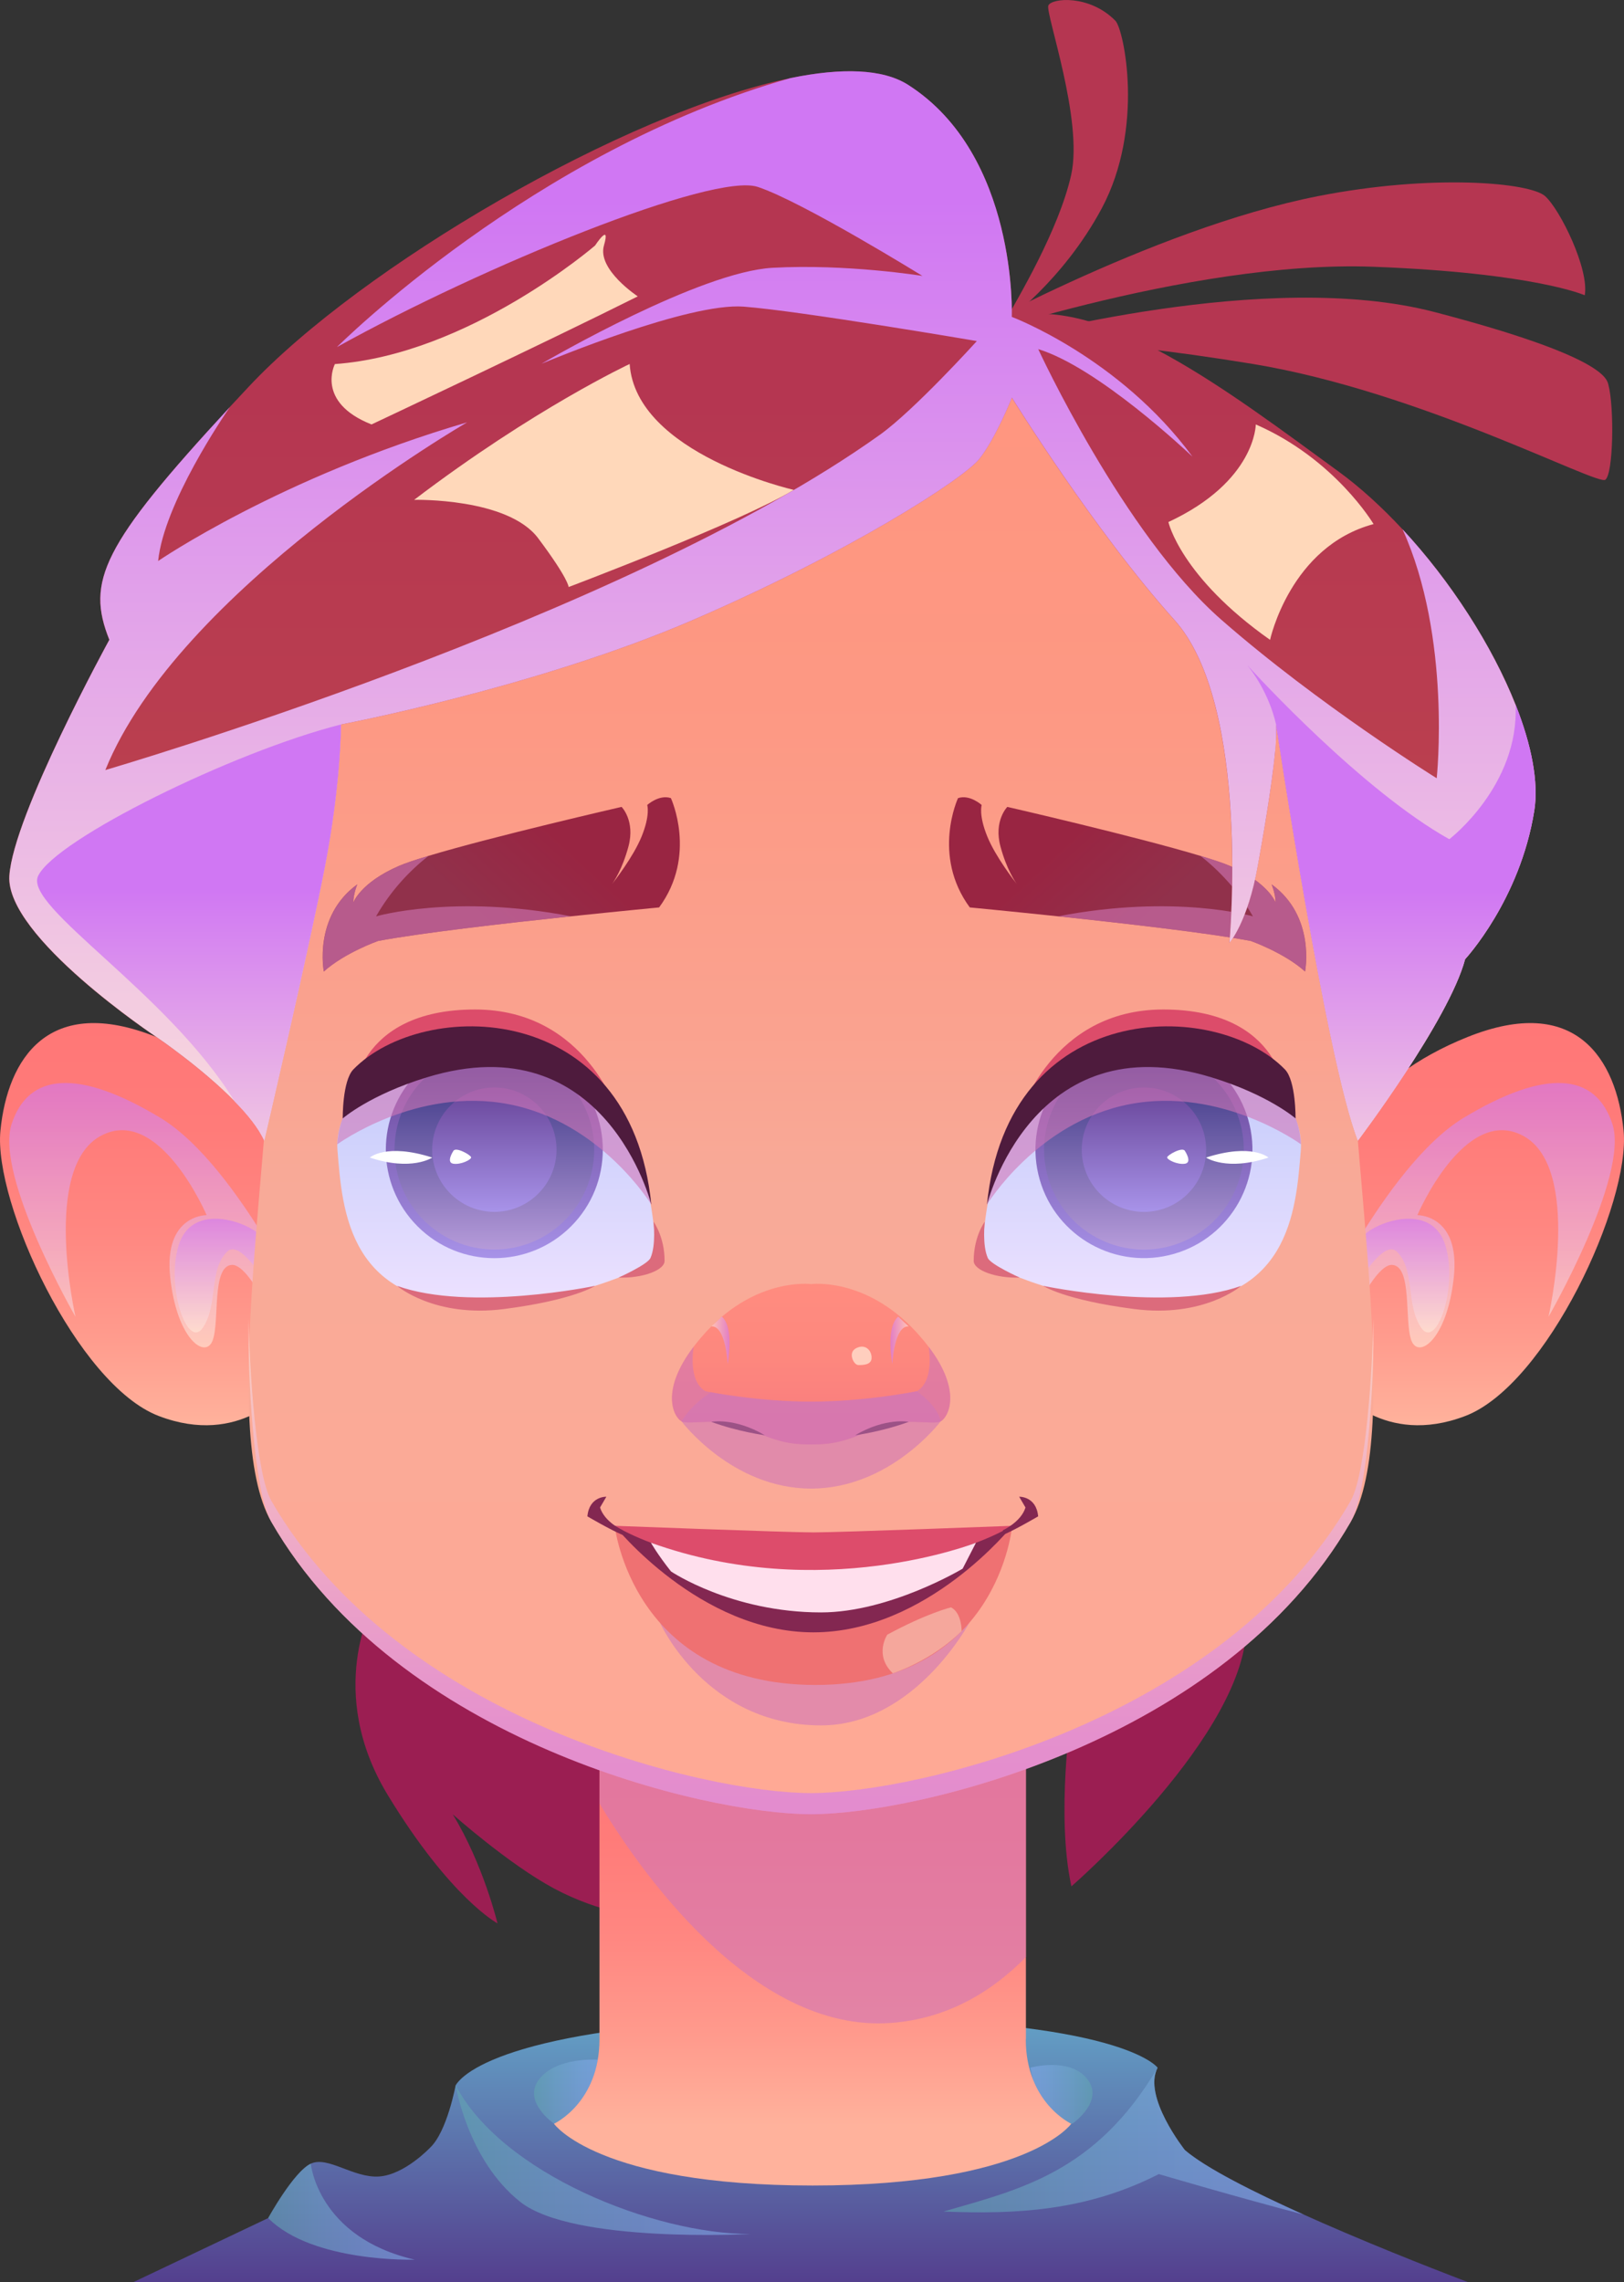 <?xml version="1.0" encoding="UTF-8"?>
<svg xmlns="http://www.w3.org/2000/svg" xmlns:xlink="http://www.w3.org/1999/xlink" viewBox="0 0 221.71 311.46">
  <rect x="0" y="0" width="221.71" height="311.46" fill="#333333" stroke="none"/>
  <defs>
    <style>
      .cls-1 {
        fill: url(#_300);
      }

      .cls-2 {
        fill: #fff;
      }

      .cls-3 {
        fill: url(#_300-2);
      }

      .cls-4 {
        fill: #d077b7;
      }

      .cls-4, .cls-5, .cls-6, .cls-7, .cls-8, .cls-9, .cls-10, .cls-11, .cls-12, .cls-13, .cls-14, .cls-15, .cls-16, .cls-17, .cls-18, .cls-19, .cls-20, .cls-21, .cls-22 {
        mix-blend-mode: multiply;
      }

      .cls-4, .cls-5, .cls-6, .cls-7, .cls-8, .cls-10, .cls-11, .cls-12, .cls-16, .cls-19, .cls-20, .cls-21, .cls-22 {
        opacity: .6;
      }

      .cls-23 {
        fill: url(#_21-3);
      }

      .cls-24 {
        fill: #4e1b3d;
      }

      .cls-25 {
        fill: url(#_56);
      }

      .cls-26 {
        fill: #ef7172;
      }

      .cls-5 {
        fill: url(#_5);
      }

      .cls-6 {
        fill: url(#_123-2);
      }

      .cls-7 {
        fill: url(#_123-5);
      }

      .cls-8 {
        fill: url(#linear-gradient-5);
      }

      .cls-27 {
        fill: #dc6b7c;
      }

      .cls-9 {
        fill: url(#_123-9);
      }

      .cls-28 {
        isolation: isolate;
      }

      .cls-29 {
        fill: #9b1e52;
      }

      .cls-30 {
        fill: #dd4c6b;
      }

      .cls-10 {
        fill: url(#linear-gradient-2);
      }

      .cls-11 {
        fill: url(#linear-gradient-6);
      }

      .cls-31 {
        fill: url(#_14);
      }

      .cls-12 {
        fill: url(#linear-gradient-4);
      }

      .cls-32 {
        fill: #832751;
      }

      .cls-33 {
        fill: url(#_14-3);
      }

      .cls-13 {
        fill: url(#_14-4);
      }

      .cls-14 {
        fill: url(#_123-8);
      }

      .cls-34 {
        clip-path: url(#clippath-1);
      }

      .cls-15 {
        fill: url(#_14-2);
      }

      .cls-35 {
        fill: url(#_97-2);
      }

      .cls-36 {
        fill: #ffdfed;
      }

      .cls-16 {
        fill: url(#_123-6);
      }

      .cls-17 {
        fill: url(#_123-10);
      }

      .cls-18 {
        fill: url(#_123-7);
      }

      .cls-19 {
        fill: url(#_123-4);
      }

      .cls-37 {
        fill: url(#_15-2);
      }

      .cls-38 {
        fill: url(#_21);
      }

      .cls-20 {
        fill: url(#linear-gradient-3);
      }

      .cls-39 {
        fill: #dc4c6a;
      }

      .cls-40 {
        clip-path: url(#clippath);
      }

      .cls-41 {
        fill: url(#_15);
      }

      .cls-42 {
        fill: url(#_97-4);
      }

      .cls-43 {
        fill: none;
      }

      .cls-44 {
        fill: url(#_97-3);
      }

      .cls-45 {
        fill: url(#_121-2);
      }

      .cls-46 {
        fill: url(#_21-2);
      }

      .cls-47 {
        fill: #ffcebe;
      }

      .cls-48 {
        fill: url(#_121);
      }

      .cls-49 {
        fill: url(#linear-gradient);
      }

      .cls-50 {
        fill: #ffd8ba;
        mix-blend-mode: soft-light;
      }

      .cls-51 {
        fill: url(#_97);
      }

      .cls-21 {
        fill: url(#_123);
      }

      .cls-52 {
        fill: url(#_307);
      }

      .cls-53 {
        fill: #f5a79c;
      }

      .cls-22 {
        fill: url(#_123-3);
      }
    </style>
    <linearGradient id="_97" data-name="  97" x1="94.11" y1="88.64" x2="122.72" y2="48.58" gradientUnits="userSpaceOnUse">
      <stop offset="0" stop-color="#c6544b"/>
      <stop offset="1" stop-color="#b53651"/>
    </linearGradient>
    <linearGradient id="_97-2" data-name="  97" x1="134.28" y1="117.33" x2="162.89" y2="77.27" xlink:href="#_97"/>
    <linearGradient id="_97-3" data-name="  97" x1="124.75" y1="110.53" x2="153.37" y2="70.47" xlink:href="#_97"/>
    <linearGradient id="linear-gradient" x1="109.31" y1="275.45" x2="109.31" y2="311.46" gradientUnits="userSpaceOnUse">
      <stop offset="0" stop-color="#63a1c6"/>
      <stop offset="1" stop-color="#543f8e"/>
    </linearGradient>
    <linearGradient id="linear-gradient-2" x1="36.62" y1="301.86" x2="56.62" y2="301.86" gradientUnits="userSpaceOnUse">
      <stop offset="0" stop-color="#61a5b0"/>
      <stop offset=".34" stop-color="#6fa6c9"/>
      <stop offset=".74" stop-color="#7ca8e0"/>
      <stop offset=".99" stop-color="#81a9e9"/>
    </linearGradient>
    <linearGradient id="linear-gradient-3" x1="62.21" y1="294.83" x2="102.44" y2="294.83" xlink:href="#linear-gradient-2"/>
    <linearGradient id="linear-gradient-4" x1="128.81" y1="292.23" x2="177.96" y2="292.23" xlink:href="#linear-gradient-2"/>
    <linearGradient id="linear-gradient-5" x1="72.9" y1="285.48" x2="81.62" y2="285.48" xlink:href="#linear-gradient-2"/>
    <linearGradient id="linear-gradient-6" x1="-5700.72" y1="285.85" x2="-5692.24" y2="285.85" gradientTransform="translate(-5551.58) rotate(-180) scale(1 -1)" xlink:href="#linear-gradient-2"/>
    <linearGradient id="_21" data-name="  21" x1="19.51" y1="194.53" x2="19.51" y2="139.64" gradientUnits="userSpaceOnUse">
      <stop offset="0" stop-color="#ffb29c"/>
      <stop offset=".22" stop-color="#ff9b8d"/>
      <stop offset=".48" stop-color="#ff8781"/>
      <stop offset=".74" stop-color="#ff7b79"/>
      <stop offset="1" stop-color="#f77"/>
    </linearGradient>
    <linearGradient id="_123" data-name="  123" x1="20.15" y1="183.9" x2="20.15" y2="147.81" gradientUnits="userSpaceOnUse">
      <stop offset="0" stop-color="#ffe9da"/>
      <stop offset=".99" stop-color="#d077f3"/>
    </linearGradient>
    <linearGradient id="_123-2" data-name="  123" x1="31.44" y1="181.85" x2="31.44" y2="166.34" xlink:href="#_123"/>
    <linearGradient id="_21-2" data-name="  21" x1="-6106.52" x2="-6106.52" y2="139.64" gradientTransform="translate(-5904.32) rotate(-180) scale(1 -1)" xlink:href="#_21"/>
    <linearGradient id="_123-3" data-name="  123" x1="-6105.88" x2="-6105.88" y2="147.81" gradientTransform="translate(-5904.32) rotate(-180) scale(1 -1)" xlink:href="#_123"/>
    <linearGradient id="_123-4" data-name="  123" x1="-6094.59" y1="181.85" x2="-6094.59" y2="166.34" gradientTransform="translate(-5904.32) rotate(-180) scale(1 -1)" xlink:href="#_123"/>
    <linearGradient id="_21-3" data-name="  21" x1="110.96" y1="290.2" x2="110.96" y2="236.8" xlink:href="#_21"/>
    <linearGradient id="_56" data-name="  56" x1="110.73" y1="247.62" x2="110.73" y2="49.68" gradientUnits="userSpaceOnUse">
      <stop offset="0" stop-color="#ffa995"/>
      <stop offset=".43" stop-color="#f8aa98"/>
      <stop offset=".54" stop-color="#faa28f"/>
      <stop offset=".77" stop-color="#fd9883"/>
      <stop offset="1" stop-color="#ff957f"/>
    </linearGradient>
    <linearGradient id="_5" data-name="  5" x1="110.73" y1="247.62" x2="110.73" y2="180.02" gradientUnits="userSpaceOnUse">
      <stop offset="0" stop-color="#d077f3"/>
      <stop offset=".16" stop-color="#d37ff1"/>
      <stop offset=".4" stop-color="#dd97eb"/>
      <stop offset=".7" stop-color="#ecbde3"/>
      <stop offset="1" stop-color="#ffe9da"/>
    </linearGradient>
    <linearGradient id="_307" data-name="  307" x1="110.73" y1="197.15" x2="110.73" y2="175.21" gradientUnits="userSpaceOnUse">
      <stop offset="0" stop-color="#f87a7e"/>
      <stop offset=".06" stop-color="#f87b7e"/>
      <stop offset=".53" stop-color="#fd877e"/>
      <stop offset="1" stop-color="#ff8c7f"/>
    </linearGradient>
    <linearGradient id="_123-5" data-name="  123" x1="97.1" y1="182.94" x2="99.61" y2="182.94" xlink:href="#_123"/>
    <linearGradient id="_123-6" data-name="  123" x1="-5546.74" y1="182.94" x2="-5544.24" y2="182.94" gradientTransform="translate(-5422.69) rotate(-180) scale(1 -1)" xlink:href="#_123"/>
    <linearGradient id="_300" data-name="  300" x1="-9553.17" y1="178.06" x2="-9553.17" y2="140.44" gradientTransform="translate(-9397.33) rotate(-180) scale(1 -1)" gradientUnits="userSpaceOnUse">
      <stop offset="0" stop-color="#ede1ff"/>
      <stop offset="1" stop-color="#bcc8fa"/>
    </linearGradient>
    <clipPath id="clippath">
      <path class="cls-43" d="M134.07,172.04s9.87,5.68,23.33,6.01c18.63,.45,19.51-12.79,20.19-21.08,.67-8.3-12.11-20.05-26.24-15.52-14.13,4.53-17.05,21.4-17.27,30.6Z"/>
    </clipPath>
    <linearGradient id="_14" data-name="  14" x1="-9553.51" y1="171.96" x2="-9553.51" y2="144.91" gradientTransform="translate(-9109.2 -2176.96) rotate(-166.8) scale(1 -1)" gradientUnits="userSpaceOnUse">
      <stop offset="0" stop-color="#a893e9"/>
      <stop offset="1" stop-color="#674498"/>
    </linearGradient>
    <linearGradient id="_15" data-name="  15" x1="-9553.51" y1="170.67" x2="-9553.51" y2="145.42" gradientTransform="translate(-3385.61 -8717.2) rotate(-112.7) scale(1 -1)" gradientUnits="userSpaceOnUse">
      <stop offset="0" stop-color="#b69bda"/>
      <stop offset=".96" stop-color="#3d3886"/>
    </linearGradient>
    <linearGradient id="_14-2" data-name="  14" y1="165.4" y2="148.42" gradientTransform="translate(-6488.22 -6709.39) rotate(-135) scale(1 -1)" xlink:href="#_14"/>
    <linearGradient id="_300-2" data-name="  300" x1="-813.46" x2="-813.46" y2="140.44" gradientTransform="translate(881.29)" xlink:href="#_300"/>
    <clipPath id="clippath-1">
      <path class="cls-43" d="M89.59,172.04s-9.87,5.68-23.33,6.01c-18.63,.45-19.51-12.79-20.19-21.08s12.11-20.05,26.24-15.52c14.13,4.53,17.05,21.4,17.27,30.6Z"/>
    </clipPath>
    <linearGradient id="_14-3" data-name="  14" x1="-813.8" x2="-813.8" y2="144.91" gradientTransform="translate(753.88 621.4) rotate(45)" xlink:href="#_14"/>
    <linearGradient id="_15-2" data-name="  15" x1="-813.8" x2="-813.8" y2="145.42" gradientTransform="translate(881.29)" xlink:href="#_15"/>
    <linearGradient id="_14-4" data-name="  14" x1="-813.8" y1="165.4" x2="-813.8" y2="148.42" gradientTransform="translate(881.29)" xlink:href="#_14"/>
    <linearGradient id="_121" data-name="  121" x1="66.03" y1="125.73" x2="76.53" y2="114.42" gradientUnits="userSpaceOnUse">
      <stop offset="0" stop-color="#91314b"/>
      <stop offset="1" stop-color="#992542"/>
    </linearGradient>
    <linearGradient id="_121-2" data-name="  121" x1="-7956.26" y1="125.73" x2="-7945.76" y2="114.42" gradientTransform="translate(-7799.91) rotate(-180) scale(1 -1)" xlink:href="#_121"/>
    <linearGradient id="_97-4" data-name="  97" x1="105.45" y1="227.61" x2="105.45" y2="53.78" xlink:href="#_97"/>
    <linearGradient id="_123-7" data-name="  123" x1="105.45" y1="174.68" x2="105.45" y2="25.88" xlink:href="#_123"/>
    <linearGradient id="_123-8" data-name="  123" x1="25.81" y1="171.59" x2="25.81" y2="120.81" xlink:href="#_123"/>
    <linearGradient id="_123-9" data-name="  123" x1="174.08" y1="100.73" x2="174.24" y2="100.73" xlink:href="#_123"/>
    <linearGradient id="_123-10" data-name="  123" x1="189.96" y1="171.59" x2="189.96" y2="120.81" xlink:href="#_123"/>
  </defs>
  <g class="cls-28">
    <g id="Layer_2" data-name="Layer 2">
      <g id="Avatar_face" data-name="Avatar face">
        <g>
          <g>
            <path class="cls-29" d="M50.99,218.89s-6.66,11.93,1.94,26.09c8.6,14.15,14.99,17.53,14.99,17.53,0,0-1.94-8.08-6.11-14.88,0,0,7.62,6.79,13.83,10.12,6.21,3.33,11.98,3.88,11.98,3.88l2.5-33.37-39.13-9.36Z"/>
            <path class="cls-29" d="M146.27,233.59s-2.13,14.15,0,23.87c0,0,24.04-20.83,23.91-35.81l-23.91,11.94Z"/>
            <path class="cls-51" d="M137.09,44.05s7.99-5.65,13.32-15.61c5.88-11,3.02-24.43,1.87-25.6-3.52-3.61-8.74-3.12-9.16-2.08-.42,1.04,4.79,15.61,3.12,23.1-1.67,7.49-7.28,16.86-9.16,20.19Z"/>
            <path class="cls-35" d="M137.09,46.34c1.25,0,35.66-9.78,58.76-3.75,23.1,6.04,23.51,9.1,23.73,9.92,.81,3.07,.69,12.14-.42,12.97s-25.25-12.05-48.15-15.81c-22.9-3.76-33.93-3.34-33.93-3.34Z"/>
            <path class="cls-44" d="M128.42,47.38c1.25-.62,28.58-16.1,51.52-20.61,15.54-3.06,28.92-1.87,31,0,2.08,1.87,6.04,9.99,5.41,13.53,0,0-6.8-3.05-28.84-3.89-25.39-.96-59.09,10.96-59.09,10.96Z"/>
          </g>
          <g>
            <g>
              <path class="cls-49" d="M114.13,275.45c-38.67,0-50.07,6.11-51.93,9.17,0,0-1.16,6.33-3.49,8.51,0,0-3.49,3.71-6.98,3.93-3.49,.22-6.98-2.84-9.3-1.75-2.33,1.09-5.81,7.42-5.81,7.42l-18.38,8.73H200.37s-31.4-11.79-38.61-18.01c0,0-5.81-7.31-3.72-11.24,0,0-4.77-6.76-43.9-6.77Z"/>
              <path class="cls-10" d="M56.62,308.41s-13.96,.44-20.01-5.68c0,0,3.49-6.33,5.82-7.42,0,0,.93,10.04,14.19,13.1Z"/>
              <path class="cls-20" d="M62.21,284.61c6.28,12.01,26.98,20.3,40.24,20.3,0,0-24.19,1.31-31.4-4.37-7.21-5.68-8.84-15.93-8.84-15.93Z"/>
              <path class="cls-12" d="M177.96,302.25c-8.77-2.28-19.76-5.52-19.76-5.52-9.82,5.02-19.43,5.52-29.39,5.11,10.46-3.03,20.77-5.33,29.23-19.63-2.09,3.93,3.72,11.24,3.72,11.24,2.82,2.43,9.32,5.71,16.2,8.8Z"/>
              <path class="cls-8" d="M81.62,281.12s-5.59-.42-8,2.64c-2.41,3.06,2.03,6.1,2.03,6.1,0,0,4.68-1.54,5.97-8.74Z"/>
              <path class="cls-11" d="M140.66,282.21s5.36-1.51,7.77,1.54c2.41,3.06-2.03,6.1-2.03,6.1,0,0-4.45-.44-5.74-7.65Z"/>
            </g>
            <g>
              <path class="cls-38" d="M39.02,156.92s-2.95-9.5-17.68-15.39c-14.73-5.89-20.3,2.95-21.28,12.77-.98,9.82,10.48,34.71,21.61,38.96,11.13,4.26,17.35-3.6,17.35-3.6v-32.74Z"/>
              <path class="cls-21" d="M39.02,173.92v9.98s-4.58-11.42-7.37-11.26c-2.78,.16-1.64,7.69-2.62,10.31-.98,2.62-4.91-.16-5.8-8.68-.88-8.51,4.98-8.42,4.98-8.42,0,0-6.49-15.21-14.51-10.79-8.02,4.42-3.39,24.67-3.39,24.67,0,0-11.04-19.22-8.73-26.3,2.31-7.08,9.17-7.58,20.3-.87,5.46,3.29,10.79,10.66,14.8,17.32,.84,1.39,1.62,2.76,2.34,4.04Z"/>
              <path class="cls-6" d="M39.02,173.01v6.8c-1.68-3.23-6.02-10.98-8.02-8.97-2.51,2.51-1.19,7.12-3.27,10.32-2.09,3.2-5.09-5.42-3.36-11.14,1.74-5.73,8.62-3.46,10.67-1.83,.49,.39,1.05,.98,1.65,1.69,.75,.9,1.56,1.99,2.34,3.13Z"/>
            </g>
            <g>
              <path class="cls-46" d="M182.69,156.92s2.95-9.5,17.68-15.39c14.73-5.89,20.3,2.95,21.28,12.77,.98,9.82-10.48,34.71-21.61,38.96-11.13,4.26-17.35-3.6-17.35-3.6v-32.74Z"/>
              <path class="cls-22" d="M182.69,173.92v9.98s4.58-11.42,7.37-11.26c2.78,.16,1.64,7.69,2.62,10.31,.98,2.62,4.91-.16,5.8-8.68,.88-8.51-4.98-8.42-4.98-8.42,0,0,6.49-15.21,14.51-10.79,8.02,4.42,3.39,24.67,3.39,24.67,0,0,11.04-19.22,8.73-26.3-2.31-7.08-9.17-7.58-20.3-.87-5.46,3.29-10.79,10.66-14.8,17.32-.84,1.39-1.62,2.76-2.34,4.04Z"/>
              <path class="cls-19" d="M182.69,173.01v6.8c1.68-3.23,6.02-10.98,8.02-8.97,2.51,2.51,1.18,7.12,3.27,10.32,2.09,3.2,5.09-5.42,3.36-11.14-1.74-5.73-8.62-3.46-10.67-1.83-.49,.39-1.05,.98-1.65,1.69-.75,.9-1.56,1.99-2.34,3.13Z"/>
            </g>
            <path class="cls-23" d="M140.06,278.32v-50.07l-29.11,3.48-29.11-3.48v50.07c0,8.69-6.21,11.54-6.21,11.54,0,0,5.88,8.43,35.31,8.43s35.31-8.43,35.31-8.43c0,0-6.21-2.85-6.21-11.54Z"/>
            <path class="cls-4" d="M140.06,228.25v38.86c-4.63,4.71-10.68,8.42-18.43,8.99-19.06,1.41-34.6-21.31-39.78-29.93v-17.93l29.11,3.48,29.11-3.48Z"/>
            <g>
              <path class="cls-25" d="M184.07,131.61c0-24.7,3.51-81.93-73.34-81.93S37.38,106.91,37.38,131.61s-7.53,63.62-.33,76.12c17.28,29.99,59.26,39.88,73.67,39.88s56.39-9.89,73.67-39.88c7.2-12.5-.33-50.31-.33-76.12Z"/>
              <path class="cls-5" d="M184.39,207.73c-17.28,29.99-59.26,39.89-73.67,39.89s-56.39-9.89-73.67-39.89c-2.5-4.34-3.23-20.37-3.11-27.71,.1,6.09,.94,21.07,3.11,24.83,17.28,29.99,59.26,39.88,73.67,39.88s56.39-9.89,73.67-39.88c2.17-3.76,3-18.75,3.11-24.83,.12,7.33-.61,23.36-3.11,27.71Z"/>
            </g>
          </g>
          <g>
            <path class="cls-52" d="M128.43,193.98c-1.11,.6-5.16-.71-9.1,1.03-3.93,1.75-5.65,2.14-8.6,2.14s-4.67-.39-8.6-2.14c-3.93-1.75-7.99-.44-9.1-1.03-1-.54-3-4.06,1.68-10.19,.5-.66,1.09-1.36,1.76-2.09,6.89-7.42,14.26-6.44,14.26-6.44,0,0,7.37-.98,14.26,6.44,.67,.73,1.26,1.42,1.76,2.09,4.67,6.13,2.67,9.66,1.68,10.19Z"/>
            <path class="cls-4" d="M128.43,193.98c-1.11,.6-5.16-.71-9.1,1.03-3.93,1.75-5.65,2.14-8.6,2.14s-4.67-.39-8.6-2.14c-3.93-1.75-7.99-.44-9.1-1.03-1-.54-3-4.06,1.68-10.19,0,0-.89,4.68,1.62,6.1,0,0,7.42,1.42,14.41,1.42s14.41-1.42,14.41-1.42c2.51-1.42,1.62-6.1,1.62-6.1,4.67,6.13,2.67,9.66,1.68,10.19Z"/>
            <path class="cls-7" d="M97.1,181.03c2-.13,2.24,5.15,2.24,5.15,0,0,.96-4.91-.79-6.48l-1.45,1.34Z"/>
            <path class="cls-16" d="M124.06,181.03c-2-.13-2.24,5.15-2.24,5.15,0,0-.96-4.91,.79-6.48l1.45,1.34Z"/>
            <path class="cls-24" d="M97.1,194.06s3.14-.63,7.32,1.83c0,0-3.59-.46-7.32-1.83Z"/>
            <path class="cls-24" d="M124.06,194.06s-3.14-.63-7.32,1.83c0,0,3.59-.46,7.32-1.83Z"/>
            <path class="cls-4" d="M93.03,193.98s1.28-2.23,4.04-3.96c0,0,5.32,1.28,13.66,1.28s14.41-1.42,14.41-1.42c0,0,2.82,1.86,3.29,4.1,0,0-6.9,9.19-17.7,9.19s-17.7-9.19-17.7-9.19Z"/>
            <path class="cls-47" d="M116.74,184.1c-.96,.6-.2,2.21,.45,2.21s1.88,0,1.8-1.11c-.08-1.11-1.07-1.84-2.25-1.11Z"/>
          </g>
          <g>
            <path class="cls-1" d="M134.07,172.04s9.87,5.68,23.33,6.01c18.74,.45,19.51-12.79,20.19-21.08,.67-8.3-12.11-20.05-26.24-15.52-14.13,4.53-17.05,21.4-17.27,30.6Z"/>
            <g class="cls-40">
              <circle class="cls-31" cx="156.17" cy="156.91" r="14.81" transform="translate(-31.7 39.8) rotate(-13.2)"/>
              <circle class="cls-41" cx="156.17" cy="156.91" r="13.63" transform="translate(-48.85 240.44) rotate(-67.3)"/>
              <circle class="cls-15" cx="156.17" cy="156.91" r="8.49" transform="translate(-65.21 156.39) rotate(-45)"/>
            </g>
            <path class="cls-39" d="M175.4,149.84c.23,.14-.19-12.06-16.59-12.06-15.31,0-19.6,14.47-19.6,14.47,0,0,13.38-15.98,36.19-2.41Z"/>
            <path class="cls-4" d="M134.73,164.43s6.85-11.29,19.47-13.72c12.62-2.43,23.41,5.47,23.41,5.47,0,0-.02-13.98-20.21-14.73-20.19-.74-22.66,22.98-22.66,22.98Z"/>
            <path class="cls-24" d="M176.87,152.65s.06-5.13-1.45-6.69c-9.5-9.76-37.87-9.72-40.68,18.47,0,0,6.18-24.88,30.65-17.39,7.81,2.39,11.48,5.61,11.48,5.61Z"/>
            <path class="cls-27" d="M134.43,166.76s-1.5,2.02-1.5,5.33c0,1.3,3.09,2.4,6.28,2.28,0,0-3.95-1.77-4.35-2.67-.79-1.76-.42-4.94-.42-4.94Z"/>
            <path class="cls-2" d="M173.17,157.99s-2.24-2.02-8.52,0c0,0,2.8,1.91,8.52,0Z"/>
            <path class="cls-2" d="M161.77,157.09s1.05,1.58,0,1.74c-1.05,.16-2.46-.56-2.43-.87s2.1-1.49,2.43-.87Z"/>
            <path class="cls-27" d="M142.42,175.5s17.09,3.57,27.03,0c0,0-5.09,4.4-14.62,3.16-9.53-1.23-12.41-3.16-12.41-3.16Z"/>
          </g>
          <g>
            <path class="cls-3" d="M89.59,172.04s-9.87,5.68-23.33,6.01c-18.74,.45-19.51-12.79-20.19-21.08s12.11-20.05,26.24-15.52c14.13,4.53,17.05,21.4,17.27,30.6Z"/>
            <g class="cls-34">
              <circle class="cls-33" cx="67.49" cy="156.91" r="14.81" transform="translate(-91.19 93.68) rotate(-45)"/>
              <path class="cls-37" d="M67.49,170.54c-7.51,0-13.63-6.11-13.63-13.63s6.11-13.63,13.63-13.63,13.63,6.11,13.63,13.63-6.11,13.63-13.63,13.63Z"/>
              <path class="cls-13" d="M67.49,165.4c-4.68,0-8.49-3.81-8.49-8.49s3.81-8.49,8.49-8.49,8.49,3.81,8.49,8.49-3.81,8.49-8.49,8.49Z"/>
            </g>
            <path class="cls-39" d="M48.26,149.84c-.23,.14,.19-12.06,16.59-12.06,15.31,0,19.6,14.47,19.6,14.47,0,0-13.38-15.98-36.19-2.41Z"/>
            <path class="cls-4" d="M88.93,164.43s-6.85-11.29-19.47-13.72c-12.62-2.43-23.41,5.47-23.41,5.47,0,0,.02-13.98,20.21-14.73,20.19-.74,22.66,22.98,22.66,22.98Z"/>
            <path class="cls-24" d="M46.79,152.65s-.06-5.13,1.45-6.69c9.5-9.76,37.87-9.72,40.68,18.47,0,0-6.18-24.88-30.65-17.39-7.81,2.39-11.48,5.61-11.48,5.61Z"/>
            <path class="cls-27" d="M89.23,166.76s1.5,2.02,1.5,5.33c0,1.3-3.09,2.4-6.28,2.28,0,0,3.95-1.77,4.35-2.67,.79-1.76,.42-4.94,.42-4.94Z"/>
            <path class="cls-2" d="M50.49,157.99s2.24-2.02,8.52,0c0,0-2.8,1.91-8.52,0Z"/>
            <path class="cls-2" d="M61.89,157.09s-1.05,1.58,0,1.74c1.05,.16,2.46-.56,2.43-.87-.03-.31-2.1-1.49-2.43-.87Z"/>
            <path class="cls-27" d="M81.24,175.5s-17.09,3.57-27.03,0c0,0,5.09,4.4,14.62,3.16,9.53-1.23,12.41-3.16,12.41-3.16Z"/>
          </g>
          <g>
            <path class="cls-4" d="M90.1,221.47s6.25,14.02,21.99,14.02c12.78,0,20.25-14.02,20.25-14.02,0,0-19.01,7.56-42.24,0Z"/>
            <path class="cls-32" d="M83.92,208.26s13.74,3.11,27.4,3.11,26.86-3.11,26.86-3.11c0,0-15.26,20.87-28.07,20.87s-26.19-20.87-26.19-20.87Z"/>
            <path class="cls-30" d="M111.05,209.15c-3.56,0-27.13-.9-27.13-.9,6.67,3.92,18.24,6.23,27.13,6.23s20.47-2.31,27.13-6.23c0,0-23.58,.9-27.13,.9Z"/>
            <path class="cls-26" d="M83.92,208.26s11.59,14.53,27.13,14.53,27.13-14.53,27.13-14.53c0,0-1.87,21.71-26.86,21.71s-27.4-21.71-27.4-21.71Z"/>
            <path class="cls-36" d="M88.87,210.57s.91,1.61,2.74,3.91c0,0,8.28,5.59,20.48,5.59,9.38,0,19.33-5.97,19.33-5.97l1.82-3.54s-21.14,8.37-44.37,0Z"/>
            <path class="cls-32" d="M85,208.85s-2.47-1.11-3.08-3.1c0,0,.35-.61,.86-1.47,0,0-2.33-.09-2.59,2.68,0,0,3.04,1.79,4.81,2.54v-.64Z"/>
            <path class="cls-32" d="M136.92,208.85s2.47-1.11,3.08-3.1c0,0-.35-.61-.86-1.47,0,0,2.33-.09,2.59,2.68,0,0-3.04,1.79-4.81,2.54v-.64Z"/>
            <path class="cls-53" d="M121.13,223.11s-1.85,2.78,.76,5.27c0,0,5.22-1.62,9.39-5.76,0,0,.04-2.49-1.45-3.24,0,0-3.28,.79-8.7,3.73Z"/>
          </g>
          <g>
            <g>
              <path class="cls-48" d="M89.98,123.85s-5.23,.5-12,1.21h0c-8.99,.95-20.68,2.29-26.37,3.37,0,0-4.58,1.62-7.4,4.17,0,0-1.48-7.52,4.57-11.9-.03,.08-.54,1.31-.54,2.48,0,0,.94-2.69,6.19-4.98,.87-.38,2.29-.86,4.05-1.38,8.86-2.67,26.38-6.69,26.38-6.69,0,0,1.88,1.88,.94,5.39-.85,3.17-2.04,4.86-2.25,5.15,.33-.42,2.91-3.72,4.04-6.49,1.21-2.96,.77-4.31,.77-4.31,0,0,1.62-1.48,3.23-.94,0,0,3.64,7.81-1.62,14.94Z"/>
              <path class="cls-4" d="M77.99,125.06c-8.99,.95-20.68,2.29-26.37,3.37,0,0-4.58,1.62-7.4,4.17,0,0-1.48-7.52,4.57-11.9-.03,.08-.54,1.31-.54,2.48,0,0,.94-2.69,6.19-4.98,.87-.38,2.29-.86,4.05-1.38-2.52,1.99-5.11,4.68-7.15,8.25,0,0,10.6-3.1,26.64,0Z"/>
            </g>
            <g>
              <path class="cls-45" d="M132.4,123.85s5.23,.5,12,1.21h0c8.99,.95,20.68,2.29,26.37,3.37,0,0,4.58,1.62,7.4,4.17,0,0,1.48-7.52-4.57-11.9,.03,.08,.54,1.31,.54,2.48,0,0-.94-2.69-6.19-4.98-.87-.38-2.29-.86-4.05-1.38-8.86-2.67-26.38-6.69-26.38-6.69,0,0-1.88,1.88-.94,5.39,.85,3.17,2.04,4.86,2.25,5.15-.33-.42-2.91-3.72-4.04-6.49-1.21-2.96-.77-4.31-.77-4.31,0,0-1.62-1.48-3.23-.94,0,0-3.64,7.81,1.62,14.94Z"/>
              <path class="cls-4" d="M144.4,125.06c8.99,.95,20.68,2.29,26.37,3.37,0,0,4.58,1.62,7.4,4.17,0,0,1.48-7.52-4.57-11.9,.03,.08,.54,1.31,.54,2.48,0,0-.94-2.69-6.19-4.98-.87-.38-2.29-.86-4.05-1.38,2.52,1.99,5.11,4.68,7.15,8.25,0,0-10.6-3.1-26.64,0Z"/>
            </g>
          </g>
          <g>
            <path class="cls-42" d="M209.46,110.65c-1.95,12.21-9.44,20.26-9.44,20.26-2.21,8.33-14.64,24.78-14.64,24.78-4.32-11.05-11.17-56.81-11.17-56.81,.28,3.88-1.81,15.47-2.5,19.27-1.38,7.77-3.88,10.55-3.88,10.55,0,0,2.98-32.4-7.49-44.07-10.99-12.23-22.2-30.35-22.2-30.35,0,0-2.23,5.59-4.45,8.36-2.22,2.78-17.77,12.77-39.13,21.99-21.37,9.22-48.01,14.25-48.01,14.25,0,0,0,8.17-2.22,19.54-2.21,11.38-8.26,37.27-8.26,37.27-2.71-6.03-14.73-14.15-14.73-14.15,0,0-20.58-13.67-20.07-21.97,.51-8.29,13.65-32.24,13.65-32.24-3.18-7.96-1.04-12.85,16.46-31.77,.02-.02,.02-.03,.03-.04,.02-.02,.02-.03,.02-.03,.8-.87,1.64-1.77,2.51-2.69C49.18,36.49,85.27,15.28,107.98,10.65c0,0,.02,0,.02,0,6.86-1.4,12.5-1.28,15.98,.94,14.99,9.57,14.15,31.67,14.15,31.67,12.49-3.02,29.7,10.23,44.56,21.06,3.01,2.19,5.97,4.9,8.78,7.92,11.04,11.89,19.54,28.69,17.99,38.43Z"/>
            <path class="cls-18" d="M209.46,110.65c-1.95,12.21-9.44,20.26-9.44,20.26-2.21,8.33-14.64,24.78-14.64,24.78-4.32-11.05-11.17-56.81-11.17-56.81,.07,.89,0,2.17-.13,3.69-.47,5.09-1.84,12.65-2.36,15.58-1.38,7.77-3.88,10.55-3.88,10.55,0,0,2.98-32.4-7.49-44.07-10.99-12.23-22.2-30.35-22.2-30.35,0,0-2.23,5.59-4.45,8.36-2.22,2.78-17.77,12.77-39.13,21.99-21.37,9.22-48.01,14.25-48.01,14.25,0,0,0,8.17-2.22,19.54-2.21,11.38-8.26,37.27-8.26,37.27-.77-1.71-2.27-3.57-4.05-5.38-4.5-4.6-10.68-8.78-10.68-8.78,0,0-20.58-13.67-20.07-21.97,.51-8.29,13.65-32.24,13.65-32.24-3.18-7.96-1.04-12.85,16.46-31.77-.77,1.11-9.01,13.15-9.8,21.02,0,0,16.65-11.44,42.19-18.93,0,0-39.41,22.76-49.4,47.46,0,0,70.44-20.54,105.73-45.75,4.72-3.37,13.25-12.8,13.25-12.8,0,0-24.08-4.11-31.85-4.7-7.52-.56-26.38,7.3-27.59,7.8,1.27-.74,21.65-12.55,31.54-13.1,10.21-.56,20.47,1.11,20.47,1.11,0,0-16.37-10.13-22.48-12.15-6.1-2.01-37.46,10.76-57.45,21.86,0,0,26.83-26.84,61.98-36.73,0,0,.02,0,.02,0,6.86-1.4,12.5-1.28,15.98,.94,14.99,9.57,14.15,31.67,14.15,31.67,0,0,14.69,5.51,24.67,19.08-.76-.71-12.93-12.19-21.06-14.68,0,0,11.66,25.26,24.98,36.92,13.32,11.66,29.42,21.65,29.42,21.65,0,0,2.06-19.18-4.67-33.99,6.59,7.09,12.26,15.92,15.44,23.96,2.16,5.45,3.17,10.53,2.55,14.47Z"/>
            <path class="cls-50" d="M85.96,49.68s-13.04,6.08-29.42,18.54c0,0,12.77-.31,16.93,5.24,4.16,5.55,4.16,6.66,4.16,6.66,0,0,23.76-8.98,30.73-13.26,0,0-21.57-4.89-22.4-17.19Z"/>
            <path class="cls-50" d="M50.72,57.93s23.59-11.1,36.35-17.48c0,0-5.57-3.65-4.62-6.94,.95-3.29-1.21,0-1.21,0,0,0-17.21,14.87-35.52,16.18,0,0-2.69,5.2,5,8.24Z"/>
            <path class="cls-50" d="M171.44,57.93s0,7.77-11.93,13.32c0,0,1.66,7.47,13.88,16.08,0,0,2.74-12.75,14.13-15.8,0,0-5.25-8.88-16.08-13.6Z"/>
            <path class="cls-14" d="M46.55,98.88s0,8.17-2.22,19.54c-2.21,11.38-8.26,37.27-8.26,37.27-.77-1.71-2.27-3.57-4.05-5.38-9.07-14.84-28.8-26.55-26.82-30.75,2.35-4.99,26.64-16.96,41.35-20.68Z"/>
            <path class="cls-9" d="M174.08,102.57c.07-2.24,.13-3.69,.13-3.69,.07,.89,0,2.17-.13,3.69Z"/>
            <path class="cls-17" d="M209.46,110.65c-1.95,12.21-9.44,20.26-9.44,20.26-2.21,8.33-14.64,24.78-14.64,24.78-4.32-11.05-11.17-56.81-11.17-56.81-.99-4.36-3.43-7.49-3.93-8.1,1.32,1.46,15.74,17.14,27.58,23.76,0,0,9.56-7.3,9.05-18.36,2.16,5.45,3.17,10.53,2.55,14.47Z"/>
          </g>
        </g>
      </g>
    </g>
  </g>
</svg>